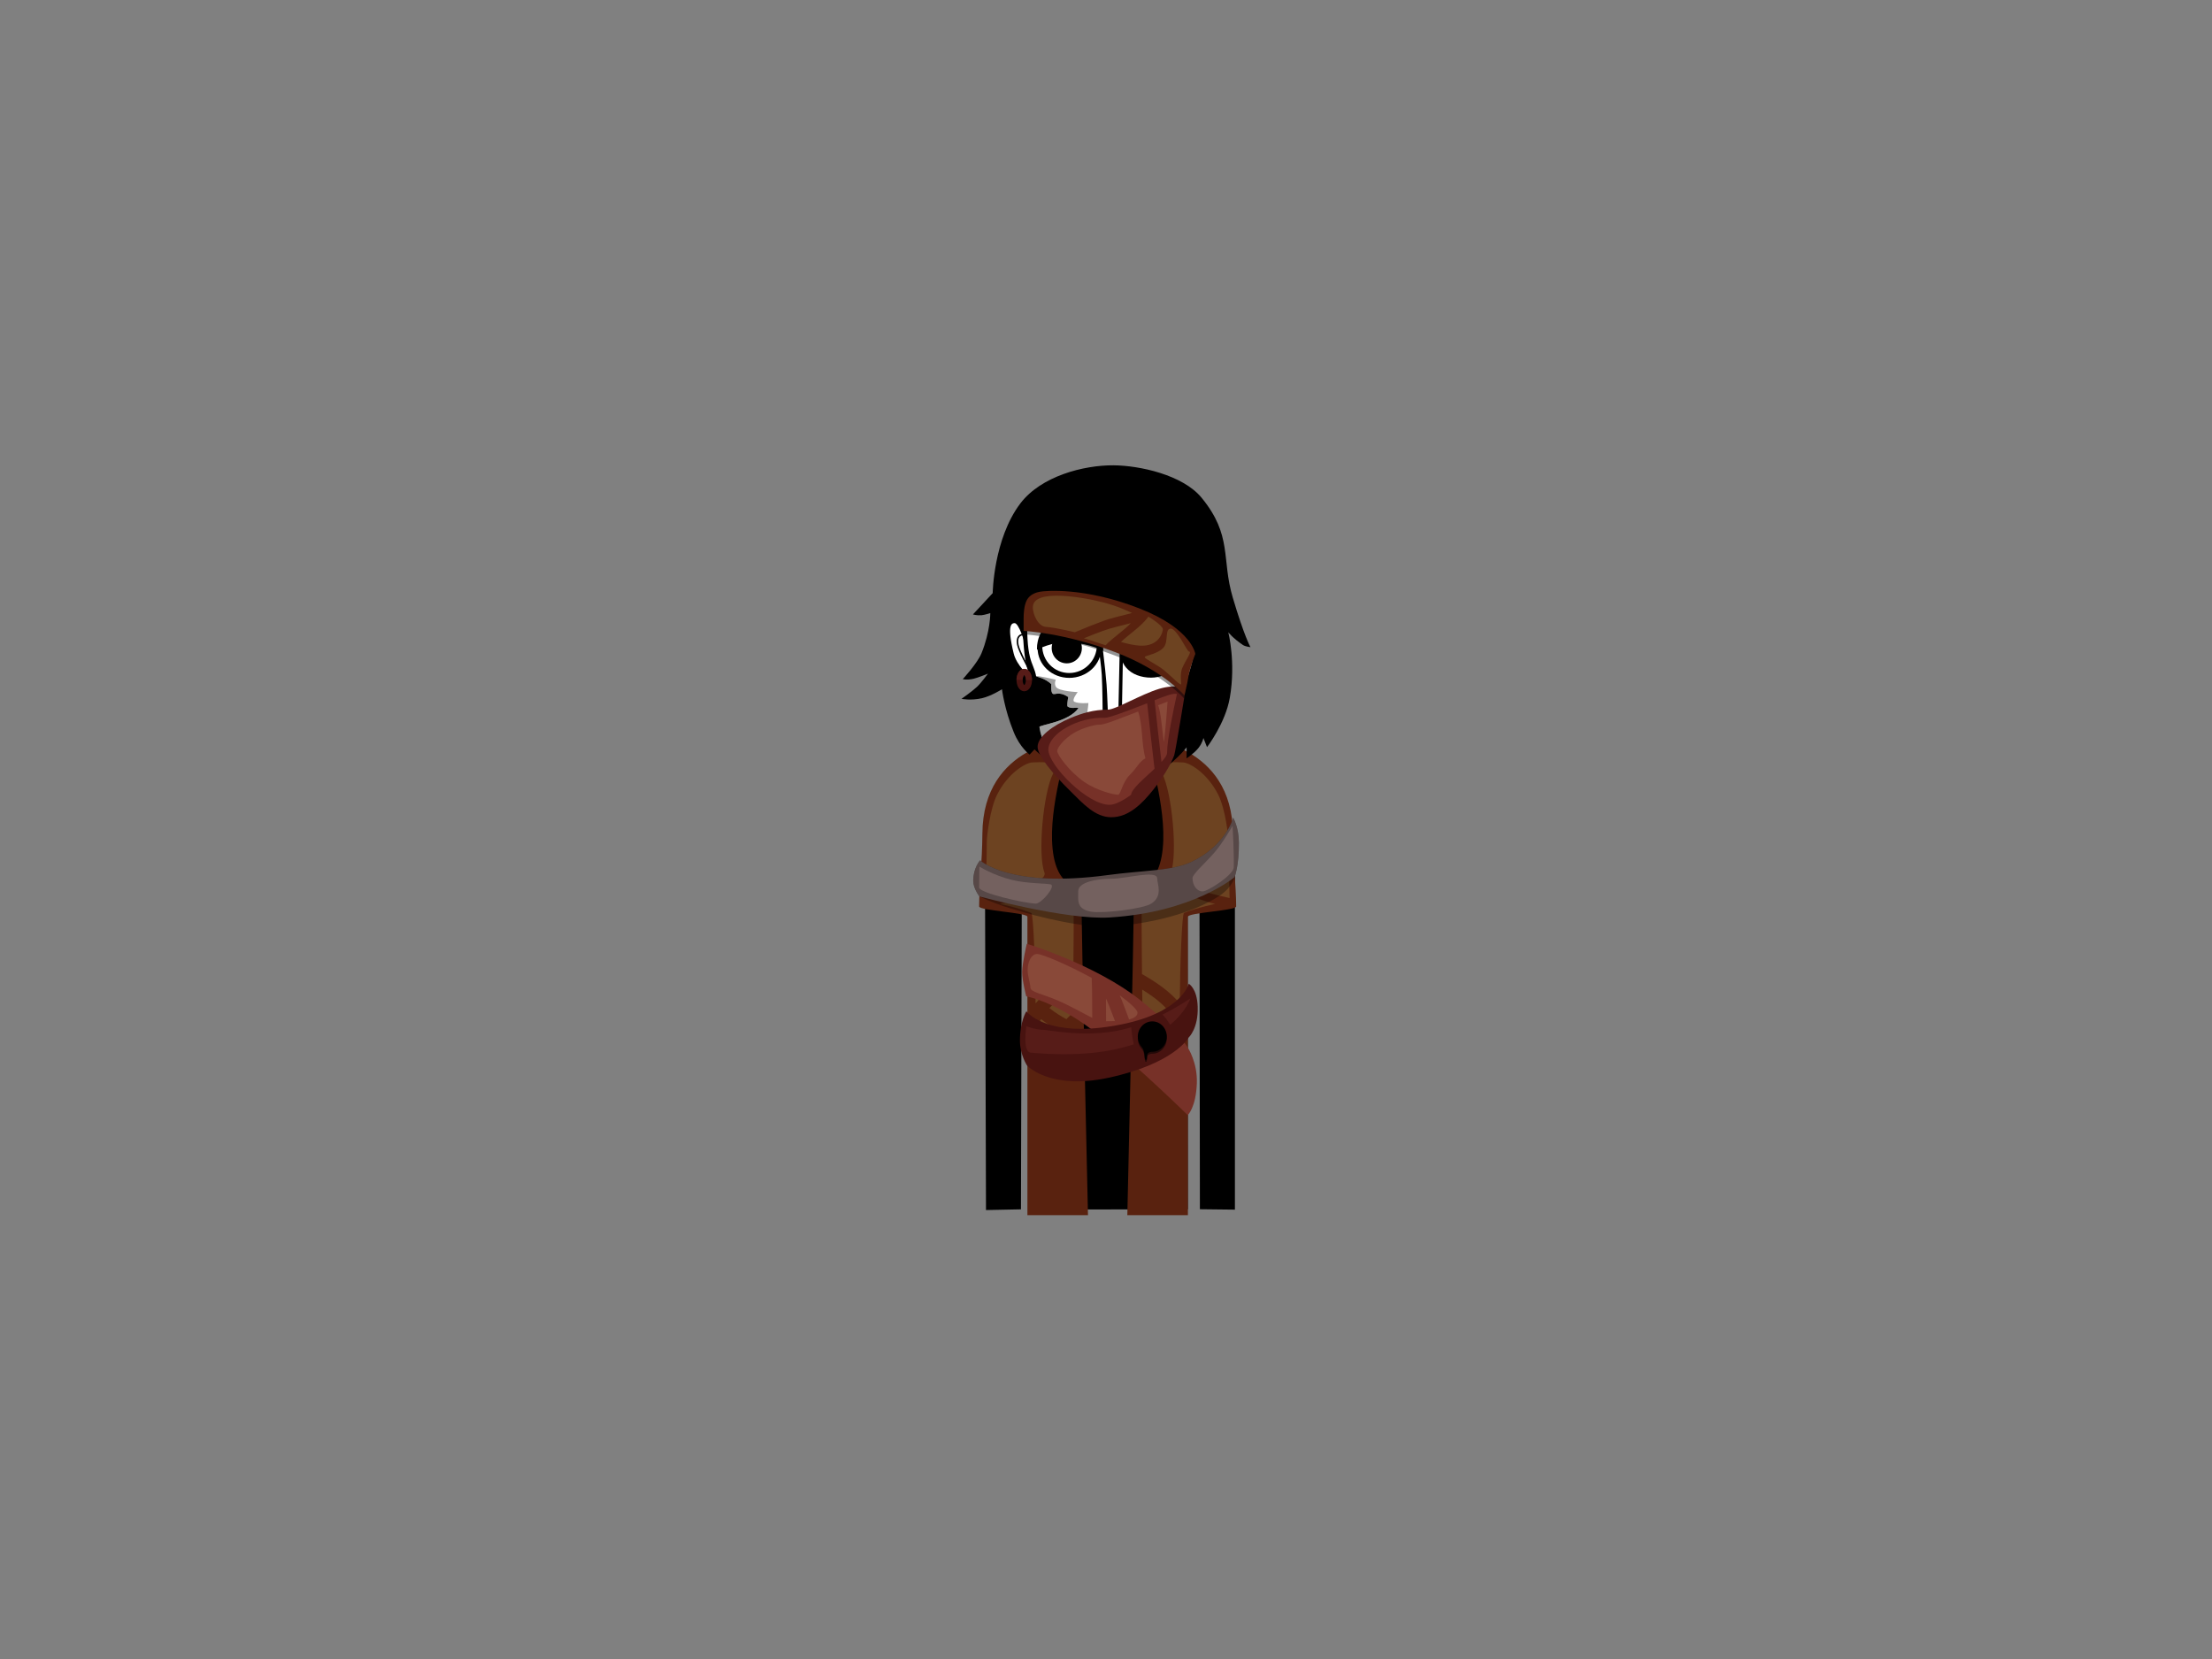 <svg version="1.1" xmlns="http://www.w3.org/2000/svg" xmlns:xlink="http://www.w3.org/1999/xlink" width="720" height="540" viewBox="0,0,720,540"><rect x="0" y="0" width="720" height="540" fill="#808080" stroke="none"/><defs><clipPath id="clip-1"><rect x="-240" y="-180" transform="scale(0.5,0.5)" width="1440" height="1080" fill="none" stroke="none" stroke-width="0.5" stroke-linecap="butt"/></clipPath></defs><g transform="translate(120,90)"><g clip-path="url(#clip-1)" data-paper-data="{&quot;isPaintingLayer&quot;:true}" fill-rule="nonzero" stroke-linejoin="miter" stroke-miterlimit="10" stroke-dasharray="" stroke-dashoffset="0" style="mix-blend-mode: normal"><g stroke="none" stroke-linecap="butt"><g fill="#000000"><path d="M200.581,185.961c0,-21.103 18.158,-38.21 40.556,-38.21c22.398,0 40.821,17.107 40.821,38.21c0,2.7 0.004,117.772 0.004,117.772l-11.4,-0.13l-0.143,-113.825c0,0 0.469,-2.086 -1.776,-2.22c-2.486,-0.149 -2.118,1.683 -2.118,1.683l0.103,114.388l-50.321,0.078l0.105,-114.205c0,0 -0.19,-2.14 -1.805,-2.163c-2.012,-0.029 -1.988,2.042 -1.988,2.042l-0.3,114.257l-11.382,0.229c0,0 -0.355,-116.421 -0.355,-117.907z" stroke-width="0"/><path d="M202.866,187.267c0,-20.022 17.227,-36.589 38.479,-36.589c21.251,0 38.73,16.567 38.73,36.589c0,2.562 0.004,114.792 0.004,114.792l-7.505,0.213l0.195,-111.383c0,0 0.082,-5.304 -4.034,-5.431c-4.014,-0.253 -4.296,4.921 -4.296,4.921l-0.564,112.59l-45.426,-0.262l0.099,-112.08c0,0 0.714,-5.002 -3.499,-5.041c-4.93,-0.045 -4.967,4.926 -4.967,4.926l0.568,112.129l-7.397,-0.119c0,0 -0.387,-113.846 -0.387,-115.256z" stroke-width="0"/><g><path d="M230.021,204.896c-5.662,0 -7.35,-0.47 -7.35,-0.47l-0.083,-1.273c0,0 5.256,0.131 7.697,0.131c4.205,0 7.615,-1.356 7.615,-0.874c0,0.483 -1.952,2.487 -7.879,2.487z" stroke-width="0"/><path d="M225.518,199.654c0,-0.557 0.445,-1.008 0.993,-1.008c0.549,0 0.993,0.451 0.993,1.008c0,0.557 -0.445,1.008 -0.993,1.008c-0.549,0 -0.993,-0.451 -0.993,-1.008z" stroke-width="0.5"/></g><g data-paper-data="{&quot;index&quot;:null}"><path d="M244.836,202.409c0,-0.483 3.409,0.874 7.615,0.874c2.441,0 7.697,-0.131 7.697,-0.131l-0.083,1.273c0,0 -1.688,0.47 -7.35,0.47c-5.927,0 -7.879,-2.004 -7.879,-2.487z" stroke-width="0"/><path d="M256.225,200.662c-0.549,0 -0.993,-0.451 -0.993,-1.008c0,-0.557 0.445,-1.008 0.993,-1.008c0.549,0 0.993,0.451 0.993,1.008c0,0.557 -0.445,1.008 -0.993,1.008z" stroke-width="0.5"/></g><path d="M240.383,253.122c0,-0.557 0.445,-1.008 0.993,-1.008c0.549,0 0.993,0.451 0.993,1.008c0,0.557 -0.445,1.008 -0.993,1.008c-0.549,0 -0.993,-0.451 -0.993,-1.008z" stroke-width="0.5"/></g><g data-paper-data="{&quot;index&quot;:null}" stroke-width="0"><path d="M246.943,305.532c0,0 2.143,-91.886 2.143,-106.011c0,-1.424 9.01,0.712 9.559,-16.012c0.453,-13.797 -5.932,-33.058 -5.932,-33.058c0,0 28.409,1.747 28.602,30.917c0.061,9.252 1.053,17.325 1.053,23.682c0,1.346 -15.708,2.01 -15.708,3.353c0,18.795 0,97.129 0,97.129z" fill="#59220f"/><path d="M261.121,193.966c2.216,-5.726 0.431,-25.955 -2.869,-32.257c-2.344,-4.476 5.106,-3.542 6.705,-3.542c2.11,0 7.934,3.298 11.589,10.531c2.298,4.548 3.327,13.538 3.327,15.21c0,4.331 0.368,18.399 0.368,18.399c0,0 -20.683,-4.302 -19.12,-8.341z" fill="#6d4321"/><path d="M264.009,236.601c-3.222,-3.884 -7.682,-6.918 -12.294,-9.545c-0.097,-8.767 -0.175,-19.673 -0.038,-24.142c0.048,-1.565 8.169,-7.578 11.091,-4.698c4.225,4.164 12.775,6.014 12.775,6.014c0,0 -5.653,1.133 -10.137,2.921c-0.726,0.29 -1.328,18.204 -1.396,29.45z" fill="#6d4321"/><path d="M251.775,232.104c2.885,1.763 5.588,3.741 7.741,6.033c-0.077,0.049 -0.119,0.082 -0.119,0.082c-1.729,1.355 -3.542,2.517 -5.42,3.518c-1.249,-1.202 -2.097,-2.135 -2.097,-2.135c0,0 -0.048,-3.078 -0.104,-7.499z" fill="#6d4321"/><path d="M257.579,244.845c1.571,-0.911 3.1,-1.93 4.58,-3.074c0,0 0.024,-0.019 0.065,-0.056c0.695,1.189 1.24,2.453 1.601,3.801c-0.816,2.557 -3.581,1.318 -6.246,-0.672z" fill="#6d4321"/></g><path d="M214.419,305.532c0,0 0,-78.334 0,-97.129c0,-1.343 -15.708,-2.007 -15.708,-3.353c0,-6.357 0.992,-14.43 1.053,-23.682c0.193,-29.17 28.602,-30.917 28.602,-30.917c0,0 -6.385,19.261 -5.932,33.058c0.549,16.724 9.559,14.588 9.559,16.012c0,14.125 2.143,106.011 2.143,106.011z" fill="#59220f" stroke-width="0"/><path d="M219.959,193.966c1.563,4.039 -19.12,8.341 -19.12,8.341c0,0 0.368,-14.068 0.368,-18.399c0,-1.672 1.029,-10.662 3.327,-15.21c3.655,-7.234 9.479,-10.531 11.589,-10.531c1.599,0 9.049,-0.933 6.705,3.542c-3.3,6.302 -5.086,26.532 -2.869,32.257z" fill="#6d4321" stroke-width="0"/><path d="M215.675,207.151c-4.484,-1.787 -10.137,-2.921 -10.137,-2.921c0,0 8.55,-1.85 12.775,-6.014c2.922,-2.88 11.043,3.133 11.091,4.698c0.137,4.47 0.058,15.375 -0.038,24.142c-4.612,2.627 -9.072,5.66 -12.294,9.545c-0.068,-11.246 -0.67,-29.161 -1.396,-29.45z" fill="#6d4321" stroke-width="0"/><path d="M229.201,239.603c0,0 -0.848,0.933 -2.097,2.135c-1.878,-1.001 -3.691,-2.164 -5.42,-3.518c0,0 -0.042,-0.033 -0.119,-0.082c2.153,-2.293 4.856,-4.27 7.741,-6.033c-0.056,4.421 -0.104,7.499 -0.104,7.499z" fill="#6d4321" stroke-width="0"/><path d="M217.255,245.517c0.361,-1.348 0.906,-2.612 1.601,-3.801c0.041,0.036 0.065,0.056 0.065,0.056c1.48,1.144 3.009,2.163 4.58,3.074c-2.665,1.99 -5.43,3.229 -6.246,0.672z" fill="#6d4321" stroke-width="0"/><path d="M214.038,234.302c0,0 -1.36,-5.188 -1.33,-7.927c0.032,-2.947 1.513,-9.177 1.513,-9.177c0,0 22.416,6.81 36.826,18.248c12.417,9.857 15.572,15.544 15.572,15.544c0,0 3.218,4.834 2.951,11.667c-0.308,7.872 -2.964,10.322 -2.964,10.322c0,0 -14.635,-14.429 -28.231,-25.521c-13.953,-11.384 -24.337,-13.156 -24.337,-13.156z" fill="#773128" stroke-width="0"/><path d="M214.314,256.851c0,0 -2.311,-3.488 -2.327,-8.071c-0.023,-6.327 2.103,-9.618 2.103,-9.618c0,0 5.738,7.97 26.154,5.099c24.287,-3.416 26.689,-14.055 26.689,-14.055c0,0 2.687,1.426 2.911,7.389c0.268,7.148 -2.911,10.076 -2.911,10.076c0,0 -4.619,8.549 -26.221,13.157c-18.956,4.044 -26.398,-3.977 -26.398,-3.977z" fill="#481310" stroke-width="0"/><path d="M215.495,252.632c-2.766,-0.249 -1.409,-8.605 -1.409,-8.605c0,0 2.933,1.193 5.711,1.193c1.378,0 13.466,2.595 24.949,0.057c1.166,-0.258 2.326,-0.567 3.47,-0.914c0.159,1.909 0.427,3.717 0.796,5.558c-7.688,2.587 -18.468,4.068 -33.517,2.712z" fill="#571c18" stroke-width="0"/><path d="M267.444,234.991c0,0 -1.271,4.214 -6.569,8.581c-0.692,-1.197 -1.457,-2.285 -2.502,-3.326c5.374,-2.674 9.071,-5.255 9.071,-5.255z" fill="#571c18" stroke-width="0"/><path d="M224.274,235.647c-5.149,-2.218 -8.883,-2.713 -8.883,-4.191c0,-1.31 -0.935,-3.793 -0.892,-5.796c0.062,-2.857 1.297,-5.145 3.098,-5.145c1.575,0 9.862,3.476 17.748,7.782c0.112,2.249 0.118,4.505 0.14,6.719c0.021,2.099 0.032,4.198 0.038,6.298c-2.867,-1.416 -7.205,-3.924 -11.249,-5.667z" fill="#894939" stroke-width="0"/><path d="M250.254,239.6c0,1.143 -1.138,1.825 -2.739,2.23c-0.797,-2.204 -1.623,-4.374 -2.452,-6.454c-0.19,-0.476 -0.4,-0.946 -0.613,-1.415c3.402,2.483 5.805,4.769 5.805,5.64z" fill="#894939" stroke-width="0"/><path d="M240.026,242.405c-0.004,-2.478 -0.016,-4.957 -0.041,-7.435c-0,-0.007 -0,-0.014 -0,-0.021c0.31,0.706 0.624,1.411 0.91,2.123c0.687,1.711 1.371,3.489 2.038,5.299c-1.036,0.038 -2.041,0.04 -2.907,0.034z" fill="#894939" stroke-width="0"/><g stroke-width="0"><path d="M259.789,247.403c0,2.733 -2.112,4.949 -4.717,4.949c-0.21,0 -1.242,0.043 -1.547,0.67c-0.345,0.708 0.019,2.008 -0.533,1.985c-0.436,-0.018 -0.362,-1.038 -0.508,-2.063c-0.124,-0.875 -0.472,-1.755 -0.729,-2.021c-0.865,-0.897 -1.401,-2.143 -1.401,-3.52c0,-2.733 2.112,-4.949 4.717,-4.949c2.605,0 4.717,2.216 4.717,4.949z" fill="#000000"/><path d="M259.789,248.034c0,2.733 -2.112,4.949 -4.717,4.949c-0.21,0 -1.242,0.043 -1.547,0.67c-0.345,0.708 0.019,2.008 -0.533,1.985c-0.436,-0.018 -0.362,-1.038 -0.508,-2.063c-0.124,-0.875 -0.472,-1.755 -0.729,-2.021c-0.865,-0.897 -1.401,-2.143 -1.401,-3.52c0,-2.733 2.112,-4.949 4.717,-4.949c2.605,0 4.717,2.216 4.717,4.949z" fill-opacity="0.508" fill="#000000"/></g><path d="M198.796,201.78c0,0 -2.01,-2.544 -2.013,-5.083c-0.005,-4.24 2.245,-6.677 2.245,-6.677c0,0 9.496,9.139 41.472,4.819c11.404,-1.541 21.144,-1.364 27.289,-4.296c11.37,-5.425 13.597,-14.379 13.597,-14.379c0,0 1.827,2.97 1.874,8.087c0.068,7.518 -1.405,11.243 -1.405,11.243c0,0 -0.627,3.192 -4.864,6.041c-6.411,4.311 -19.2,9.015 -35.627,10.027c-8.465,0.521 -23.026,-2.926 -32.58,-5.911c-6.358,-1.986 -9.989,-3.87 -9.989,-3.87z" fill-opacity="0.315" fill="#000000" stroke-width="0"/><path d="M198.796,201.78c0,0 -2.01,-2.544 -2.013,-5.083c-0.005,-4.24 2.245,-6.677 2.245,-6.677c0,0 9.496,9.139 41.472,4.819c11.404,-1.541 21.144,-1.364 27.289,-4.296c11.37,-5.425 13.597,-14.379 13.597,-14.379c0,0 1.827,2.97 1.874,8.087c0.068,7.518 -1.405,11.243 -1.405,11.243c0,0 -13.393,11.46 -40.674,13.14c-14.099,0.868 -42.386,-6.853 -42.386,-6.853z" fill="#574847" stroke-width="0"/><path d="M256.664,195.949c0,1.72 1.972,5.671 -1.921,8.167c-2.698,1.73 -15.892,3.301 -19.669,2.612c-4.776,-0.87 -4.111,-3.738 -4.111,-6.651c0,-2.913 5.862,-4.036 10.717,-4.036c4.855,0 14.984,-3.006 14.984,-0.093z" fill="#74615f" stroke-width="0"/><path d="M217.112,204.124c-3.673,-0.113 -18.409,-3.474 -18.409,-5.25c0,-1.088 0.087,-6.805 0.087,-6.805c0,0 4.484,2.834 10.667,4.368c4.754,1.18 11.353,1.087 12.55,1.431c1.796,0.515 -3.027,6.313 -4.895,6.256z" fill="#74615f" stroke-width="0"/><path d="M281.582,192.336c-0.058,2.4 -8.393,7.818 -10.182,7.818c-1.789,0 -3.239,-1.946 -3.239,-4.347c0,-1.285 4.138,-4.854 7.179,-8.356c2.642,-3.043 5.855,-8.637 5.855,-8.637c0,0 0.512,8.393 0.388,13.521z" fill="#74615f" stroke-width="0"/></g><g><path d="M193.385,131.044c0,0 4.758,-5.129 6.105,-8.453c2.889,-7.129 2.851,-13.037 2.851,-13.037c0,0 -1.86,0.617 -2.843,0.699c-1.61,0.134 -2.804,-0.262 -2.804,-0.262l6.424,-6.925c0,0 0.247,-17.605 8.976,-29.163c6.747,-8.933 20.646,-12.515 30.355,-12.445c8.422,0.061 22.556,3.086 28.689,10.582c10.084,12.325 6.387,19.82 10.11,32.421c3.721,12.593 5.775,16.184 5.775,16.184c0,0 -1.649,-0.163 -2.448,-0.702c-3.358,-2.267 -4.77,-4.144 -4.77,-4.144c0,0 2.514,9.654 0.499,21.296c-1.44,8.318 -7.422,16.105 -7.422,16.105l-1.174,-2.987c0,0 -0.277,1.51 -1.523,3.136c-1.381,1.803 -3.95,3.497 -3.95,3.497l0.003,-3.589c0,0 -4.585,5.921 -10.918,9.016c-6.106,2.984 -11.804,2.518 -14.491,2.468c-14.128,-0.262 -24.089,-10.831 -24.089,-10.831l-1.599,1.704c0,0 -3.097,-2.208 -5.169,-7.293c-3.075,-7.545 -3.828,-13.974 -3.828,-13.974c0,0 -3.514,2.23 -6.52,2.919c-3.621,0.83 -6.651,0.205 -6.651,0.205c0,0 3.611,-2.55 5.085,-3.955c1.387,-1.323 3.515,-4.244 3.515,-4.244c0,0 -3.218,1.319 -4.689,1.66c-2.242,0.52 -3.502,0.111 -3.502,0.111z" fill="#000000" stroke="none" stroke-width="NaN" stroke-linecap="butt"/><g><path d="M210.479,111.773c0.965,-0.184 5.786,4.94 6.729,9.897c0.943,4.957 -0.151,10.728 -0.151,10.728c0,0 -6.467,-3.532 -7.667,-8.432c-3.077,-12.56 0.123,-12.009 1.088,-12.193z" fill="#000000" stroke="none" stroke-width="0" stroke-linecap="butt"/><path d="M210.206,112.825c1.317,-0.143 3.384,5.861 4.119,9.727c0.735,3.865 0.71,7.656 0.71,7.656c0,0 -4.136,-3.645 -5.073,-7.467c-2.399,-9.794 -0.518,-9.833 0.244,-9.916z" fill="#ffffff" stroke="none" stroke-width="0" stroke-linecap="butt"/><path d="M214.78,127.497c0,0 -3.026,-5.455 -3.461,-7.541c-0.694,-3.326 1.47,-3.383 1.47,-3.383" fill="none" stroke="#000000" stroke-width="0.5" stroke-linecap="round"/></g><path d="M274.236,123.84c-1.201,4.901 -7.667,8.432 -7.667,8.432c0,0 -1.094,-5.771 -0.151,-10.728c0.943,-4.957 5.764,-10.081 6.729,-9.897c0.965,0.184 4.165,-0.367 1.088,12.193z" fill="#000000" stroke="none" stroke-width="0" stroke-linecap="butt"/><path d="M217.453,148.827c-1.128,-6.716 -0.206,-6.942 -1.064,-13.444c-0.474,-3.59 -2.158,-7.189 -2.732,-11.132c-1.209,-8.304 -1.272,-25.66 -0.476,-29.4c4.419,-20.756 15.386,-24.966 29.856,-25.484c20.776,-0.744 24.797,12.485 27.43,23.79c1.84,7.902 1.227,18.927 -0.349,28.571c-0.966,5.907 -2.475,10.808 -3.468,15.587c-1.225,5.898 -0.752,7.76 -1.863,12.669c-1.153,5.1 -6.832,10.81 -11.832,15.837c-4.572,4.596 -7.908,8.331 -12.383,8.224c-5.044,-0.121 -8.962,-6.226 -14.502,-12.444c-4.389,-4.926 -8.033,-9.293 -8.618,-12.774z" fill="#000000" stroke="none" stroke-width="0" stroke-linecap="butt"/><path d="M217.259,130.108c-0.946,-5.092 -3.542,-4.256 -2.791,-22.703c0.023,-0.573 0.051,-1.144 0.082,-1.712c9.851,0.004 18.716,0.126 27.902,4.301c8.59,4.295 17.715,8.349 25.976,13.471c-0.077,0.451 -0.162,0.904 -0.256,1.359c-0.628,3.05 -1.863,6.185 -2.543,8.955c-0.375,1.529 -13.65,4.272 -15.023,11.723c2.191,0.522 3.113,6.495 3.936,6.825c2.946,1.178 6.929,1.748 4.799,4.424c-2.575,3.233 -6.22,6.152 -9.113,8.911c-2.622,2.501 -5.478,6.213 -8.779,6.213c-4.104,0 -6.905,-3.79 -10.078,-7.415c-4.793,-5.475 -11.462,-7.916 -13.042,-17.807c-0.117,-0.735 9.484,-1.55 12.709,-6.19c-0.816,-0.297 -2.366,0.342 -3.519,-0.478c-0.277,-0.197 -0.034,-1.869 0.188,-3.097c-3.149,-2.1 -4.421,-0.502 -5.085,-1.121c-0.525,-0.49 -0.512,-2.056 -0.441,-3.078c-2.187,-2.072 -4.883,-2.363 -4.923,-2.58z" fill="#ffffff" stroke="none" stroke-width="0" stroke-linecap="butt"/><g stroke="none" stroke-width="0" stroke-linecap="butt"><path d="M228.243,110.916c5.641,0 10.215,4.472 10.215,9.988c0,5.516 -4.771,9.742 -10.412,9.742c-5.641,0 -10.319,-4.225 -10.319,-9.742c0,-5.516 4.875,-9.988 10.516,-9.988z" fill="#000000"/><path d="M228.243,111.17c4.975,0 8.789,3.857 8.789,8.803c0,4.947 -4.011,9.088 -8.986,9.088c-4.975,0 -8.811,-3.988 -8.811,-8.934c0,-4.947 4.033,-8.957 9.008,-8.957z" fill="#ffffff"/></g><path d="M217.259,130.108c-0.073,-0.394 6.396,1.12 6.396,1.12c0,0 -0.595,1.271 0.034,2.329c0.871,1.467 7.103,1.712 7.103,1.712c0,0 -2.13,2.676 -1.06,3.165c1.463,0.669 4.538,0.391 4.538,0.391c0,0 -0.414,6.339 -1.862,8.095c-2.996,3.632 -6.853,5.915 -11.059,7.528c-1.4,-2.03 -2.492,-4.499 -3.019,-7.797c-0.117,-0.735 9.484,-1.55 12.709,-6.19c-0.816,-0.297 -2.366,0.342 -3.519,-0.478c-0.277,-0.197 -0.034,-1.869 0.188,-3.097c-3.149,-2.1 -4.421,-0.502 -5.085,-1.121c-0.525,-0.49 -0.512,-2.056 -0.441,-3.078c-2.187,-2.072 -4.883,-2.363 -4.923,-2.58z" fill-opacity="0.379" fill="#000000" stroke="none" stroke-width="0" stroke-linecap="butt"/><path d="M254.803,110.94c5.641,0 10.215,4.472 10.215,9.988c0,5.516 -4.721,9.643 -10.363,9.643c-3.163,0 -6.237,-1.06 -8.11,-3.268c-1.468,-1.73 -1.956,-3.952 -1.956,-6.375c0,-5.516 4.573,-9.988 10.215,-9.988z" fill="#000000" stroke="none" stroke-width="0" stroke-linecap="butt"/><g stroke="none" stroke-linecap="butt"><path d="M249.407,148.014c2.146,0.633 4.57,2.147 7.102,3.19c3.167,1.304 5.918,2.726 5.918,2.984c0,0.099 0.642,0.577 0.343,1.117c-1.789,3.221 -9.63,12.835 -20.94,13.026c-12.593,-0.325 -20.687,-10.857 -23.279,-15.258c-0.666,-1.13 -0.113,-1.971 -0.188,-1.996c-0.33,-0.109 2.176,-0.569 4.397,-1.196c1.324,-0.373 6.029,-2.528 9.166,-2.622c0,0 6.11,0.849 11.14,1.05c0,0 4.301,-0.897 6.341,-0.295z" fill="#000000" stroke-width="NaN"/><path d="M222.925,151.236c0,0 4.454,-1.583 9.147,-1.846c3.535,-0.198 8.145,1.241 10.144,1.241c1.786,0 3.626,-1.292 6.327,-0.574c4.233,1.124 8.124,3.532 8.124,3.532c0,0 -3.476,-0.504 -6.759,-0.109c-2.775,0.334 -5.26,0.855 -6.953,0.866c-2.068,0.014 -6.825,-0.833 -11.184,-1.762c-4.649,-0.991 -8.846,-1.347 -8.846,-1.347z" fill="#ffffff" stroke-width="0"/><path d="M233.933,154.996c5.821,1.206 8.521,2.224 8.521,2.224c0,0 2.74,-0.858 10.104,-1.812c3.834,-0.497 8.342,0.13 8.342,0.13c0,0 -1.672,2.494 -5.817,5.318c-3.14,2.139 -7.864,4.776 -13.406,4.898c-13.033,0.287 -21.374,-13.376 -21.374,-13.376c0,0 7.272,1.3 13.629,2.617z" fill="#ffffff" stroke-width="0"/></g><path d="M213.288,114.247l0.131,-1.638l7.192,-1.184l0.327,-1.466c0,0 3.682,-1.725 7.256,-2.036c3.721,-0.323 9.005,-0.096 9.005,-0.096l0.328,4.717c0,0 -4.808,-1.291 -8.177,-1.078c-6.173,0.39 -6.13,1.259 -10.097,1.946c-3.967,0.687 -5.964,0.836 -5.964,0.836z" fill="#000000" stroke="none" stroke-width="0" stroke-linecap="butt"/><path d="M257.421,107.928c-6.536,-0.027 -11.93,2.508 -11.93,2.508l-0.262,-4.422c0,0 5.284,-1.734 9.398,-1.869c4.114,-0.135 7.125,0.66 7.125,0.66l0.196,1.204l7.388,2.167l0.131,1.638c0,0 -5.86,-1.86 -12.046,-1.885z" data-paper-data="{&quot;index&quot;:null}" fill="#000000" stroke="none" stroke-width="0" stroke-linecap="butt"/><path d="M227.235,115.956c2.713,0 4.913,2.23 4.913,4.981c0,2.751 -2.2,4.981 -4.913,4.981c-2.713,0 -4.913,-2.23 -4.913,-4.981c0,-2.751 2.2,-4.981 4.913,-4.981z" fill="#000000" stroke="none" stroke-width="0" stroke-linecap="butt"/><path d="M254.872,116.175c2.713,0 4.913,2.23 4.913,4.981c0,2.751 -2.2,4.981 -4.913,4.981c-2.713,0 -4.913,-2.23 -4.913,-4.981c0,-2.751 2.2,-4.981 4.913,-4.981z" fill="#000000" stroke="none" stroke-width="0" stroke-linecap="butt"/><g stroke="none" stroke-width="0" stroke-linecap="butt"><path d="M238.91,142.125c0,0 -0.063,-8.687 -0.281,-12.388c-0.175,-2.973 -0.925,-8.117 -0.925,-8.117c0,0 -0.332,-1.573 0.025,-1.563c1.137,0.033 7.815,1.789 7.815,1.789l-0.377,20.278c0,0 0.822,1.938 0.728,3.699c-0.07,1.316 -0.975,4.703 -1.026,5.675c-0.113,2.14 -0.406,3.893 -0.406,3.893l-4.14,-0.014c0,0 -0.125,-2.015 -0.873,-4.269c-0.72,-2.17 -2.116,-4.556 -2.185,-5.589c-0.2,-2.989 1.645,-3.394 1.645,-3.394z" fill="#000000"/><path d="M241.272,154.403c0,0 -0.291,-3.804 -0.497,-8.241c-0.205,-4.407 -0.325,-9.701 -0.588,-13.301c-0.425,-5.806 -1.779,-15.814 -1.779,-15.814l6.106,1.885l-0.754,35.431z" fill="#ffffff"/><path d="M238.854,143.303c0.344,0 0.623,4.775 0.623,4.775c0,0 -1.246,-1.593 -1.246,-2.725c0,-1.132 0.279,-2.05 0.623,-2.05z" fill="#ffffff"/></g><path d="M210.602,105.489v-21.154c0,0 21.211,-18.672 31.839,-18.672c9.856,0 29.788,18.672 29.788,18.672l0.952,14.883c0,0 -4.022,-9.838 -7.669,-7.463c-9.672,6.299 -26.027,10.168 -26.027,10.168c0,0 2.887,-3.505 4.299,-5.273c0.741,-0.927 1.428,-2.384 1.428,-2.384c0,0 -9.196,5.488 -17.513,7.899c-11.373,3.296 -17.097,3.325 -17.097,3.325z" fill="#000000" stroke="none" stroke-width="0" stroke-linecap="butt"/><g fill="#000000" stroke="none" stroke-width="0" stroke-linecap="butt"><path d="M217.546,121.496c0,0 -0.166,-2.223 0.811,-4.597c1.169,-2.84 3.932,-5.918 9.998,-5.95c4.412,-0.023 6.777,1.482 8.318,3.362c2.531,3.087 2.425,7.54 2.425,7.54c0,0 -3.878,-2.31 -10.967,-2.755c-5.766,-0.362 -10.585,2.4 -10.585,2.4z"/></g><g stroke="none" stroke-width="0" stroke-linecap="butt"><path d="M244.507,121.518c0,0 -0.531,-3.245 0.946,-6.124c1.329,-2.59 4.341,-4.845 9.863,-4.816c11.135,0.059 11.094,11.295 11.094,11.295z" data-paper-data="{&quot;index&quot;:null}" fill="#000000"/><path d="M245.687,119.684c0,0 0.215,-7.708 9.566,-7.728c8.981,-0.02 9.562,7.99 9.562,7.99z" data-paper-data="{&quot;index&quot;:null}" fill="#ffffff"/></g><path d="M262.209,155.826c-1.112,3.046 -3.643,7.239 -6.783,11.176c-3.668,4.6 -8.012,9.006 -13.716,9.006c-5.258,0 -9.187,-4.436 -13.347,-8.544c-5.591,-5.521 -10.626,-11.42 -10.626,-14.39c0,-3.189 4.771,-6.885 10.737,-9.369c3.721,-1.549 7.447,-2.72 12.181,-2.72c2.431,0 10.721,-4.964 16.553,-6.74c5.578,-1.698 8.759,-0.213 8.759,-0.213c0,0 -3.363,20.708 -3.759,21.792z" fill="#571c18" stroke="none" stroke-width="0" stroke-linecap="butt"/><path d="M213.185,116.484c0,0 0,-2.558 0,-4.144c0,-1.051 0.07,-4.155 1.087,-5.959c1.051,-1.863 3.066,-2.412 4.093,-2.622c1.809,-0.37 14.732,-1.542 32.501,5.411c17.213,6.735 18.207,14.825 18.207,14.825c0,0 -1.874,4.624 -2.268,7.5c-0.297,2.168 -1.293,5.956 -1.293,5.956c0,0 -6.915,-8.125 -22.446,-14.024c-16.839,-6.395 -29.882,-6.944 -29.882,-6.944z" fill-opacity="0.419" fill="#000000" stroke="none" stroke-width="0" stroke-linecap="butt"/><path d="M213.185,115.355c0,0 0,-2.558 0,-4.144c0,-1.051 0.07,-4.155 1.087,-5.959c1.051,-1.863 3.066,-2.412 4.093,-2.622c1.809,-0.37 14.732,-1.542 32.501,5.411c17.213,6.735 18.207,14.825 18.207,14.825c0,0 -1.874,4.624 -2.268,7.5c-0.297,2.168 -1.293,5.956 -1.293,5.956c0,0 -6.915,-8.125 -22.446,-14.024c-16.839,-6.395 -29.882,-6.944 -29.882,-6.944z" fill="#59220f" stroke="none" stroke-width="0" stroke-linecap="butt"/><path d="M220.564,114.054c-2.63,0 -4.53,-4.251 -4.362,-6.645c0.4,-5.7 15.817,-3.197 23.258,-1.238c3.31,0.872 6.387,2.08 9.018,3.354c-3.107,0.874 -6.296,1.463 -9.327,2.577c-3.105,1.141 -6.212,2.392 -9.302,3.695c-4.704,-1.151 -8.605,-1.743 -9.284,-1.743z" fill="#6d4321" stroke="none" stroke-width="0" stroke-linecap="butt"/><path d="M258.508,114.783c0,0.921 -1.212,5.777 -7.537,5.372c-1.913,-0.122 -3.969,-0.587 -6.103,-1.204c2.887,-2.722 6.313,-4.824 8.759,-7.983c0,0 0.081,-0.106 0.157,-0.275c2.942,1.808 4.724,3.436 4.724,4.09z" fill="#6d4321" stroke="none" stroke-width="0" stroke-linecap="butt"/><path d="M234.046,118.134c-0.419,-0.13 -0.838,-0.256 -1.256,-0.379c2.05,-0.833 4.104,-1.637 6.154,-2.394c2.968,-1.097 6.089,-1.69 9.14,-2.532c-2.502,2.626 -5.686,4.579 -8.228,7.208c-1.911,-0.621 -3.862,-1.297 -5.81,-1.903z" fill="#6d4321" stroke="none" stroke-width="0" stroke-linecap="butt"/><path d="M264.458,132.639c0,0.833 -2.682,-2.061 -5.57,-4.478c-2.189,-1.832 -6.28,-3.641 -6.28,-4.272c0,-0.542 4.461,-0.975 6.251,-3.285c1.526,-1.969 0.223,-5.893 2.202,-5.987c1.972,-0.093 5.357,7.455 5.93,7.455c1.158,0 -0.98,2.557 -2.206,5.465c-0.704,1.669 -0.327,4.568 -0.327,5.102z" fill="#6d4321" stroke="none" stroke-width="0" stroke-linecap="butt"/><path d="M241.277,171.959c-7.218,0.166 -20.037,-12.891 -20.037,-17.967c0,-5.076 9.508,-10.681 18.381,-10.35c1.248,0.047 6.767,-2.003 12.74,-4.329c0.343,-0.133 0.691,-0.271 1.041,-0.412c0.736,7.118 1.577,14.226 2.398,21.336c-3.363,3.145 -7.588,6.645 -7.614,8.441c-2.642,1.93 -5.176,3.241 -6.91,3.281z" fill="#773128" stroke="none" stroke-width="0" stroke-linecap="butt"/><path d="M263.086,135.908c-0.959,4.454 -3.206,14.686 -3.206,19.143c0,0.736 -0.728,1.77 -1.822,2.953c-0.775,-6.69 -1.557,-13.38 -2.243,-20.079c3.19,-1.29 6.179,-2.433 7.271,-2.017z" fill="#773128" stroke="none" stroke-width="0" stroke-linecap="butt"/><path d="M243.912,168.702c-1.07,0 -6.705,-1.212 -11.005,-4.197c-5.061,-3.514 -8.799,-8.957 -8.799,-10.037c0,-1.064 2.167,-3.966 5.564,-5.967c2.979,-1.755 7.157,-2.704 8.242,-2.625c1.572,0.114 6.736,-2.096 12.553,-4.276c1.621,4.988 0.972,10.142 2.361,15.218c-2.147,1.209 -2.596,2.969 -5.124,5.46c-2.383,2.348 -2.918,6.424 -3.793,6.424z" fill="#894939" stroke="none" stroke-width="0" stroke-linecap="butt"/><path d="M260.036,138.362c0,0 -0.641,9.266 -1.171,13.196c-0.478,-2.436 -0.982,-10.304 -1.936,-11.985c1.88,-0.725 3.107,-1.211 3.107,-1.211z" fill="#894939" stroke="none" stroke-width="0" stroke-linecap="butt"/><g fill="none" stroke-width="2" stroke-linecap="butt"><path d="M211.869,131.361c0,-1.464 0.682,-2.651 1.523,-2.651c0.841,0 1.523,1.187 1.523,2.651c0,1.464 -0.682,2.651 -1.523,2.651c-0.841,0 -1.523,-1.187 -1.523,-2.651z" stroke="#481310"/><path d="M211.869,131.293c0.021,-1.433 0.694,-2.583 1.522,-2.583c0.84,0 1.521,1.184 1.523,2.646" stroke="#571c18"/></g></g></g></g></svg>